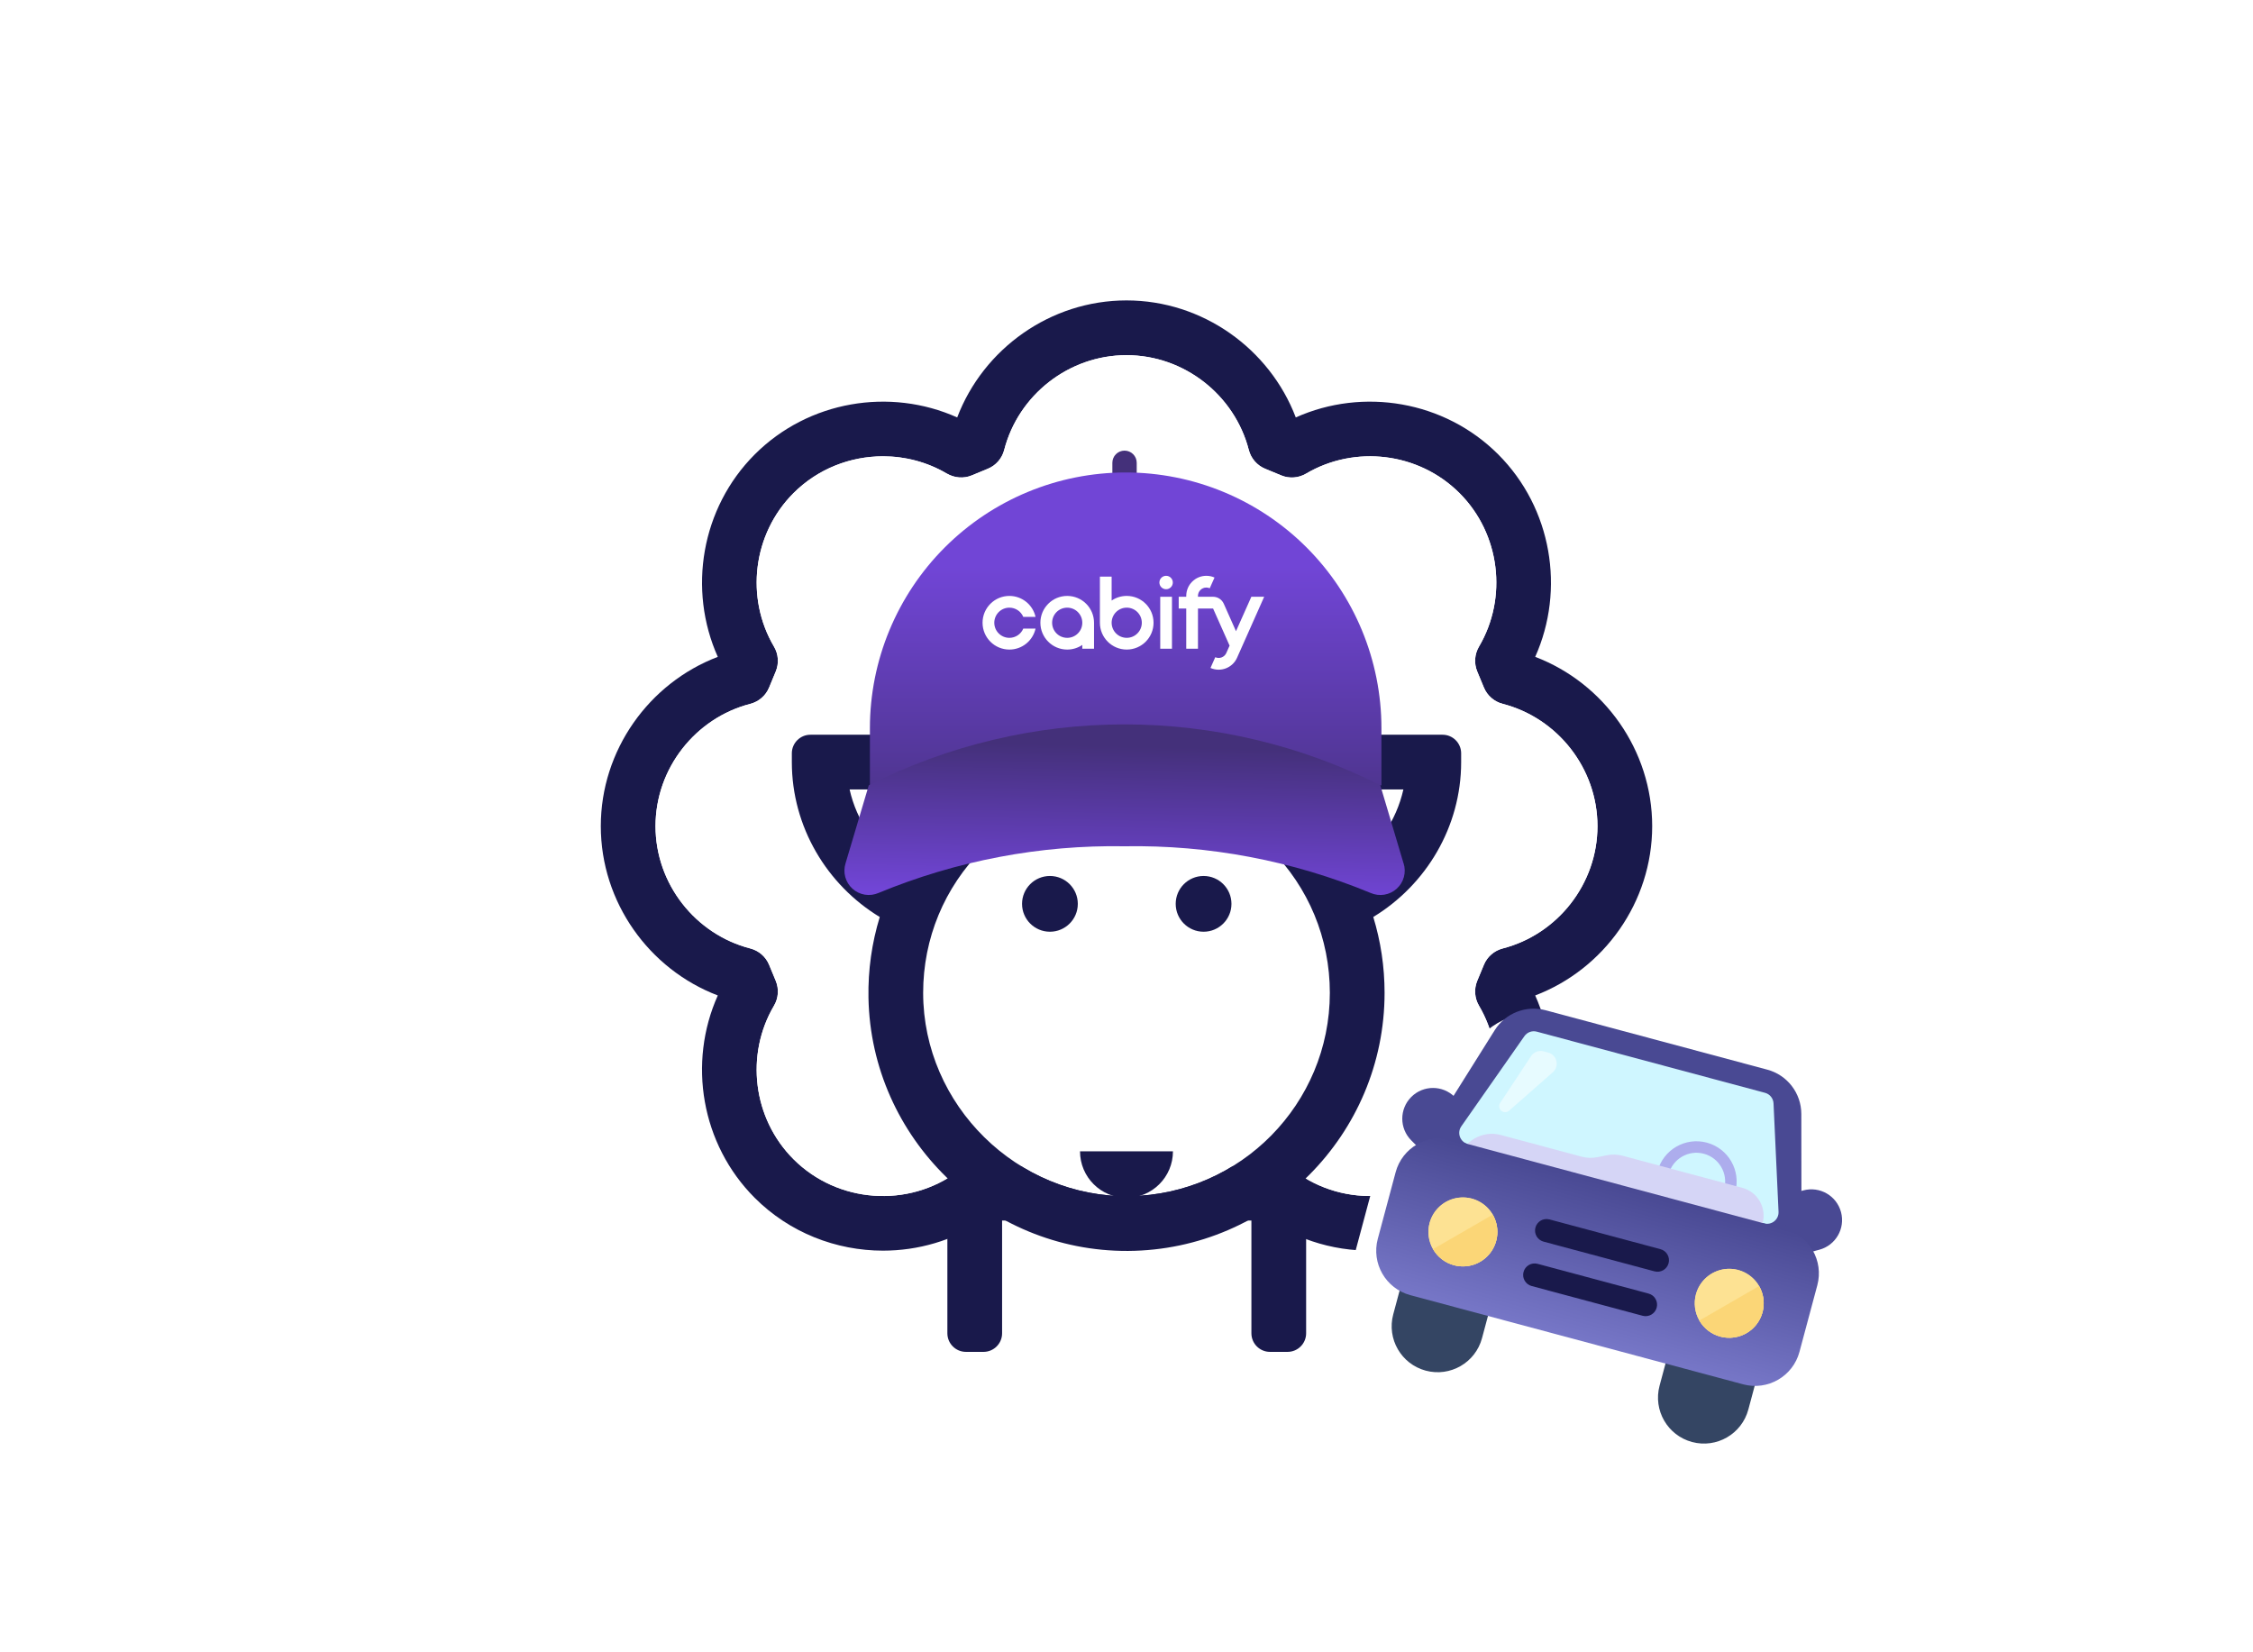 <svg class="icon" viewBox="0 0 360 264" fill="none" xmlns="http://www.w3.org/2000/svg">
<rect width="360" height="264" fill="white"/>
<path fill-rule="evenodd" clip-rule="evenodd" d="M151.378 213.028C151.378 214.668 152.71 215.999 154.35 215.999H157.153C158.793 215.999 160.122 214.668 160.122 213.028V186.271H151.378V213.028Z" fill="#19194B"/>
<path fill-rule="evenodd" clip-rule="evenodd" d="M199.958 186.271V213.028C199.958 214.668 201.288 215.999 202.928 215.999H205.733C207.373 215.999 208.702 214.668 208.702 213.028V186.271H199.958Z" fill="#19194B"/>
<path fill-rule="evenodd" clip-rule="evenodd" d="M240.11 151.542C238.754 151.892 237.642 152.856 237.107 154.148L236.04 156.72C235.507 158.012 235.611 159.48 236.321 160.685C240.922 168.484 239.738 178.688 233.211 185.213C226.176 192.248 214.868 193.074 206.903 187.137L204.289 186.27H155.707L153.093 187.137C145.134 193.076 133.822 192.248 126.789 185.213C120.26 178.686 119.076 168.484 123.677 160.685C124.39 159.482 124.495 158.012 123.958 156.72L122.893 154.148C122.36 152.856 121.245 151.892 119.89 151.542C111.123 149.282 104.744 141.23 104.744 132C104.744 122.772 111.123 114.72 119.89 112.46C121.245 112.11 122.36 111.146 122.893 109.854L123.958 107.282C124.495 105.988 124.39 104.52 123.677 103.315C119.076 95.52 120.262 85.316 126.789 78.789C130.677 74.899 135.872 72.906 141.09 72.906C144.606 72.906 148.131 73.812 151.27 75.654C152.491 76.371 153.97 76.501 155.28 75.958L157.85 74.893C159.144 74.36 160.108 73.247 160.458 71.892C162.718 63.125 170.77 56.748 179.998 56.748C189.228 56.748 197.28 63.125 199.542 71.892C199.892 73.247 200.856 74.358 202.148 74.893L204.718 75.958C206.01 76.493 207.478 76.388 208.685 75.679C216.48 71.078 226.684 72.262 233.211 78.789C239.738 85.314 240.922 95.518 236.321 103.317C235.611 104.522 235.507 105.99 236.04 107.282L237.107 109.854C237.642 111.146 238.754 112.11 240.11 112.46C248.875 114.72 255.254 122.772 255.254 132C255.254 141.23 248.875 149.282 240.11 151.542ZM245.305 104.951C250.114 94.22 247.98 81.191 239.396 72.603C230.809 64.018 217.78 61.884 207.049 66.697C202.863 55.707 192.142 48 179.998 48C167.858 48 157.135 55.707 152.949 66.697C142.218 61.884 129.191 64.018 120.603 72.603C112.018 81.191 109.886 94.222 114.695 104.951C103.705 109.137 96 119.858 96 132C96 144.144 103.705 154.865 114.695 159.051C109.882 169.78 112.016 182.811 120.603 191.396C126.178 196.971 133.626 199.826 141.102 199.826C146.669 199.824 152.257 198.24 157.094 195.016H202.904C214.234 202.57 229.665 201.126 239.396 191.396C247.98 182.813 250.114 169.782 245.305 159.051C256.293 154.865 263.998 144.144 263.998 132C263.998 119.858 256.293 109.137 245.305 104.951Z" fill="#19194B"/>
<path fill-rule="evenodd" clip-rule="evenodd" d="M240.11 112.46C238.755 112.111 237.642 111.146 237.107 109.854L236.04 107.282C235.507 105.99 235.611 104.522 236.321 103.317C240.922 95.518 239.738 85.314 233.211 78.789C226.684 72.262 216.48 71.079 208.685 75.68C207.478 76.391 206.01 76.494 204.718 75.958L202.146 74.893C200.856 74.358 199.892 73.248 199.542 71.892C197.28 63.125 189.228 56.748 179.998 56.748C170.77 56.748 162.718 63.125 160.458 71.892C160.108 73.248 159.144 74.36 157.85 74.893L155.28 75.958C153.97 76.501 152.491 76.371 151.27 75.656C148.131 73.813 144.606 72.908 141.09 72.908C135.872 72.908 130.677 74.899 126.789 78.789C120.262 85.316 119.076 95.52 123.677 103.317C124.391 104.521 124.495 105.99 123.958 107.282L122.893 109.854C122.36 111.146 121.246 112.111 119.89 112.46C111.123 114.72 104.744 122.773 104.744 132.002C104.744 141.23 111.123 149.282 119.89 151.542C121.246 151.892 122.358 152.856 122.893 154.148L123.958 156.72C124.495 158.014 124.391 159.482 123.677 160.687C119.076 168.485 120.26 178.686 126.789 185.213C133.822 192.25 145.134 193.078 153.093 187.138L155.707 186.27H204.289L206.903 187.138C214.868 193.076 226.176 192.25 233.211 185.213C239.738 178.688 240.922 168.485 236.321 160.685C235.611 159.48 235.507 158.012 236.04 156.72L237.107 154.148C237.642 152.856 238.755 151.892 240.11 151.542C248.875 149.282 255.254 141.23 255.254 132.002C255.254 122.773 248.875 114.72 240.11 112.46Z" fill="white"/>
<path fill-rule="evenodd" clip-rule="evenodd" d="M215.939 138.401C214.115 135.173 211.851 132.169 209.157 129.474L208.165 128.482C207.007 127.323 205.124 127.323 203.965 128.482L201.983 130.466C200.824 131.625 200.824 133.506 201.983 134.666L202.975 135.657C209.111 141.795 212.491 149.954 212.491 158.633C212.491 176.375 198.196 190.84 180.515 191.119C162.573 191.401 147.508 176.577 147.508 158.633C147.508 149.954 150.888 141.795 157.026 135.657L158.018 134.666C159.177 133.506 159.177 131.625 158.018 130.466L156.032 128.482C154.873 127.323 152.992 127.323 151.832 128.482L150.841 129.474C148.148 132.169 145.884 135.173 144.061 138.401C139.904 135.533 136.881 131.155 135.755 126.139H144.576C146.216 126.139 147.545 124.812 147.545 123.17V121.767C147.545 117.403 151.084 113.865 155.45 113.865C159.073 113.865 162.121 116.307 163.051 119.634C163.407 120.902 164.58 121.765 165.896 121.765H169.551C170.867 121.765 172.04 120.902 172.396 119.634C173.328 116.307 176.374 113.865 180 113.865C183.625 113.865 186.673 116.307 187.601 119.634C187.957 120.902 189.132 121.765 190.448 121.765H194.101C195.417 121.765 196.592 120.902 196.948 119.634C197.876 116.307 200.924 113.865 204.55 113.865C208.914 113.865 212.452 117.403 212.452 121.767V123.17C212.452 124.812 213.781 126.139 215.423 126.139H224.244C223.116 131.155 220.095 135.533 215.939 138.401Z" fill="white"/>
<path fill-rule="evenodd" clip-rule="evenodd" d="M192.317 139.961C189.857 139.961 187.862 141.954 187.862 144.416C187.862 146.875 189.857 148.869 192.317 148.869C194.776 148.869 196.771 146.875 196.771 144.416C196.771 141.954 194.776 139.961 192.317 139.961Z" fill="#19194B"/>
<path fill-rule="evenodd" clip-rule="evenodd" d="M167.765 139.961C165.306 139.961 163.31 141.954 163.31 144.416C163.31 146.875 165.306 148.869 167.765 148.869C170.225 148.869 172.22 146.875 172.22 144.416C172.22 141.954 170.225 139.961 167.765 139.961Z" fill="#19194B"/>
<path fill-rule="evenodd" clip-rule="evenodd" d="M187.422 183.957C187.422 188.058 184.098 191.381 179.998 191.381C175.899 191.381 172.574 188.058 172.574 183.957H187.422Z" fill="#19194B"/>
<path fill-rule="evenodd" clip-rule="evenodd" d="M215.938 138.401C214.115 135.173 211.851 132.168 209.156 129.474L208.165 128.482C207.007 127.322 205.124 127.322 203.965 128.482L201.983 130.465C200.823 131.625 200.823 133.506 201.983 134.665L202.975 135.657C209.111 141.795 212.491 149.954 212.491 158.633C212.491 176.375 198.196 190.84 180.515 191.118C162.573 191.401 147.508 176.576 147.508 158.633C147.508 149.954 150.888 141.795 157.026 135.657L158.017 134.665C159.177 133.506 159.177 131.625 158.017 130.465L156.032 128.482C154.872 127.322 152.992 127.322 151.832 128.482L150.84 129.474C148.148 132.168 145.884 135.173 144.06 138.401C139.904 135.533 136.881 131.155 135.755 126.139H144.576C146.216 126.139 147.545 124.811 147.545 123.17V121.767C147.545 117.403 151.083 113.865 155.449 113.865C159.072 113.865 162.121 116.307 163.051 119.633C163.407 120.902 164.58 121.765 165.896 121.765H169.551C170.866 121.765 172.04 120.902 172.395 119.633C173.328 116.307 176.374 113.865 179.999 113.865C183.624 113.865 186.673 116.307 187.601 119.633C187.957 120.902 189.132 121.765 190.448 121.765H194.101C195.416 121.765 196.592 120.902 196.947 119.633C197.876 116.307 200.924 113.865 204.549 113.865C208.913 113.865 212.451 117.403 212.451 121.767V123.17C212.451 124.811 213.781 126.139 215.423 126.139H224.243C223.115 131.155 220.095 135.533 215.938 138.401ZM230.504 117.393H220.614C218.69 110.329 212.216 105.119 204.549 105.119C199.695 105.119 195.318 107.207 192.273 110.532C189.229 107.207 184.853 105.119 179.999 105.119C175.145 105.119 170.77 107.207 167.723 110.532C164.679 107.207 160.301 105.119 155.447 105.119C147.78 105.119 141.308 110.329 139.382 117.393H129.495C127.855 117.393 126.525 118.725 126.525 120.364V121.767C126.525 132.107 132.128 141.396 140.573 146.517C139.313 150.638 138.687 154.978 138.77 159.423C139.187 181.865 157.804 200.002 180.254 199.869C202.874 199.73 221.237 181.286 221.237 158.633C221.237 154.458 220.616 150.381 219.429 146.503C219.429 146.505 219.431 146.509 219.433 146.511C227.873 141.39 233.473 132.105 233.473 121.767V120.364C233.473 118.725 232.144 117.393 230.504 117.393Z" fill="#19194B"/>
<path fill-rule="evenodd" clip-rule="evenodd" d="M179.687 72C180.762 72 181.633 72.871 181.633 73.946V79.784C181.633 80.859 180.762 81.73 179.687 81.73C178.612 81.73 177.741 80.859 177.741 79.784V73.946C177.741 72.871 178.612 72 179.687 72Z" fill="#44307A"/>
<path d="M139 125.484V116.358C139 105.519 143.306 95.124 150.97 87.46C158.634 79.796 169.029 75.49 179.868 75.49C190.706 75.49 201.101 79.796 208.765 87.46C216.429 95.124 220.735 105.519 220.735 116.358V125.484" fill="url(#sheep_cabify-paint0_linear_37241_277108)"/>
<g clip-path="url(#sheep_cabify-clip0_37241_277108)">
<path fill-rule="evenodd" clip-rule="evenodd" d="M175.75 99.5V92.135H177.625V95.956C178.311 95.487 179.14 95.213 180.036 95.213C182.402 95.213 184.322 97.133 184.322 99.5C184.322 101.866 182.402 103.786 180.036 103.786C177.67 103.786 175.75 101.866 175.75 99.5ZM180.036 101.911C178.705 101.911 177.625 100.831 177.625 99.5C177.625 98.168 178.705 97.088 180.036 97.088C181.367 97.088 182.447 98.168 182.447 99.5C182.447 100.831 181.367 101.911 180.036 101.911Z" fill="white"/>
<path fill-rule="evenodd" clip-rule="evenodd" d="M172.937 103.045V103.652H174.812V99.501C174.812 97.135 172.892 95.215 170.526 95.215C168.16 95.215 166.24 97.135 166.24 99.501C166.24 101.867 168.16 103.787 170.526 103.787C171.419 103.787 172.251 103.514 172.937 103.045ZM168.115 99.501C168.115 98.17 169.195 97.09 170.526 97.09C171.857 97.09 172.937 98.17 172.937 99.501C172.937 100.832 171.857 101.912 170.526 101.912C169.195 101.912 168.115 100.832 168.115 99.501Z" fill="white"/>
<path d="M161.286 97.09C159.955 97.09 158.875 98.17 158.875 99.501C158.875 100.832 159.955 101.912 161.286 101.912C162.284 101.912 163.142 101.305 163.506 100.439H165.467C165.04 102.355 163.33 103.787 161.286 103.787C158.92 103.787 157 101.867 157 99.501C157 97.135 158.92 95.215 161.286 95.215C163.33 95.215 165.04 96.647 165.467 98.564H163.506C163.142 97.697 162.284 97.09 161.286 97.09Z" fill="white"/>
<path d="M185.391 95.35V103.652H187.266V95.35H185.391Z" fill="white"/>
<path d="M194.065 92.278C193.668 92.097 193.225 92 192.76 92C190.986 92 189.546 93.44 189.546 95.214V95.349H188.343V97.224H189.546V103.651H191.421V97.224H193.833L196.473 103.156L195.951 104.33C195.651 105.005 194.86 105.309 194.181 105.009L193.42 106.723C195.04 107.446 196.941 106.715 197.665 105.095L202 95.349H199.949L197.496 100.85L195.543 96.463C195.231 95.765 194.549 95.349 193.829 95.349H191.418V95.214C191.418 94.475 192.018 93.875 192.756 93.875C192.951 93.875 193.135 93.916 193.3 93.991L194.065 92.278Z" fill="white"/>
<path d="M187.401 93.073C187.401 93.665 186.921 94.145 186.329 94.145C185.736 94.145 185.256 93.665 185.256 93.073C185.256 92.48 185.736 92 186.329 92C186.921 92 187.401 92.48 187.401 93.073Z" fill="white"/>
</g>
<path d="M224.264 137.927L220.554 125.473C207.881 119.075 193.883 115.742 179.687 115.742C165.491 115.742 151.492 119.075 138.819 125.473L135.11 137.927C134.883 138.641 134.867 139.404 135.063 140.126C135.259 140.848 135.659 141.498 136.215 141.999C136.771 142.5 137.46 142.829 138.199 142.949C138.937 143.068 139.695 142.972 140.38 142.672C152.835 137.521 166.215 134.983 179.691 135.215C193.167 134.983 206.547 137.521 219.002 142.672C219.687 142.973 220.445 143.07 221.184 142.951C221.924 142.832 222.613 142.503 223.17 142.002C223.727 141.501 224.127 140.85 224.323 140.128C224.519 139.405 224.503 138.641 224.275 137.927H224.264Z" fill="url(#sheep_cabify-paint1_linear_37241_277108)"/>
<g filter="url(#sheep_cabify-filter0_d_37241_277108)">
<path d="M288.261 190.223L287.943 190.308L287.928 178.015C287.924 174.695 285.693 171.79 282.486 170.931L247.058 161.438C243.944 160.604 240.651 161.898 238.937 164.628L232.358 175.115C230.432 173.377 227.459 173.436 225.603 175.292C223.687 177.209 223.687 180.317 225.603 182.233L226.346 182.976C224.805 183.925 223.609 185.442 223.103 187.328L220.253 197.967C219.367 201.272 220.884 204.655 223.732 206.262L222.722 210.03C221.673 213.947 223.997 217.974 227.914 219.023C231.831 220.073 235.858 217.748 236.907 213.831L237.857 210.286L266.228 217.888L265.278 221.433C264.228 225.35 266.553 229.376 270.47 230.426C274.387 231.476 278.413 229.151 279.463 225.234L280.473 221.465C283.743 221.498 286.747 219.326 287.633 216.022L290.483 205.383C290.992 203.485 290.708 201.562 289.836 199.964L290.801 199.705C293.42 199.003 294.974 196.312 294.272 193.694C293.571 191.075 290.879 189.521 288.261 190.223Z" fill="white"/>
<path d="M237.095 163.473L231.644 172.161C229.106 171.174 226.115 171.705 224.066 173.754C221.618 176.202 221.336 179.995 223.22 182.752C222.196 183.853 221.419 185.213 221.003 186.765L218.152 197.404C217.162 201.1 218.488 204.866 221.237 207.169L220.621 209.467C219.261 214.545 222.274 219.763 227.351 221.124C232.429 222.484 237.648 219.471 239.008 214.394L239.395 212.95L263.564 219.426L263.177 220.87C261.817 225.947 264.83 231.166 269.907 232.527C274.984 233.887 280.203 230.874 281.564 225.797L282.179 223.498C285.712 222.878 288.743 220.28 289.733 216.584L292.584 205.945C293.004 204.379 293.006 202.797 292.661 201.32C295.636 199.858 297.263 196.454 296.373 193.131C295.578 190.163 293.011 188.143 290.115 187.903L290.103 178.012C290.098 173.709 287.206 169.944 283.049 168.83L247.621 159.337C243.585 158.256 239.316 159.933 237.095 163.473Z" stroke="white" stroke-width="4.35"/>
</g>
<g clip-path="url(#sheep_cabify-clip1_37241_277108)">
<path d="M225.503 175.268C227.42 173.351 230.527 173.351 232.444 175.268L234.758 177.581C236.675 179.498 236.675 182.606 234.758 184.523V184.523C232.841 186.439 229.733 186.439 227.816 184.523L225.503 182.209C223.586 180.292 223.586 177.184 225.503 175.268V175.268Z" fill="#494993"/>
<path d="M281.529 197.055C280.827 194.437 282.381 191.746 285 191.044L288.16 190.197C290.779 189.496 293.47 191.049 294.172 193.668V193.668C294.873 196.286 293.319 198.978 290.701 199.679L287.54 200.526C284.922 201.228 282.23 199.674 281.529 197.055V197.055Z" fill="#494993"/>
<path d="M225.947 197.593C226.997 193.675 231.023 191.351 234.94 192.4V192.4C238.857 193.45 241.182 197.476 240.132 201.394L236.807 213.806C235.757 217.723 231.731 220.047 227.814 218.998V218.998C223.896 217.948 221.572 213.922 222.621 210.005L225.947 197.593Z" fill="#344563"/>
<path d="M268.503 208.995C269.552 205.078 273.579 202.753 277.496 203.803V203.803C281.413 204.852 283.738 208.879 282.688 212.796L279.362 225.208C278.313 229.125 274.286 231.45 270.369 230.4V230.4C266.452 229.351 264.127 225.324 265.177 221.407L268.503 208.995Z" fill="#344563"/>
<path d="M287.845 192.285L287.828 177.989C287.824 174.668 285.593 171.764 282.386 170.905L246.958 161.412C243.844 160.577 240.55 161.871 238.837 164.602L231.092 176.948C229.779 179.04 230.866 181.806 233.252 182.445L283.224 195.835C285.557 196.461 287.848 194.7 287.845 192.285Z" fill="#494993"/>
<path d="M284.188 193.615L283.387 176.296C283.35 175.497 282.8 174.814 282.028 174.608L245.557 164.835C244.811 164.635 244.02 164.923 243.578 165.556L233.499 179.959C232.768 181.003 233.297 182.455 234.528 182.785L281.879 195.473C283.079 195.794 284.246 194.856 284.188 193.615Z" fill="#CFF6FF"/>
<path opacity="0.5" d="M244.646 168.742C245.082 168.083 245.89 167.776 246.654 167.98L247.382 168.175C248.798 168.555 249.22 170.36 248.119 171.328L241.135 177.464C240.896 177.675 240.566 177.752 240.258 177.669C239.629 177.501 239.349 176.765 239.708 176.221L244.646 168.742Z" fill="white"/>
<path fill-rule="evenodd" clip-rule="evenodd" d="M269.881 193.208C272.33 193.864 274.846 192.411 275.502 189.963C276.158 187.515 274.705 184.998 272.257 184.342C269.809 183.686 267.292 185.139 266.636 187.587C265.98 190.036 267.433 192.552 269.881 193.208ZM269.406 194.981C272.834 195.9 276.357 193.866 277.275 190.438C278.194 187.011 276.16 183.488 272.732 182.569C269.305 181.651 265.782 183.685 264.863 187.112C263.945 190.54 265.979 194.063 269.406 194.981Z" fill="#ADADED"/>
<path d="M252.731 184.811L239.802 181.347C236.864 180.56 233.844 182.303 233.057 185.241C232.794 186.22 233.376 187.227 234.355 187.489L276.024 198.655C278.472 199.311 280.989 197.858 281.645 195.409C282.301 192.961 280.848 190.445 278.4 189.789L259.264 184.661C258.438 184.44 257.572 184.414 256.735 184.586L255.261 184.887C254.423 185.059 253.557 185.033 252.731 184.811Z" fill="#D5D5F6"/>
<path d="M287.532 215.995L290.383 205.356C291.433 201.439 289.108 197.413 285.191 196.363L231.996 182.109C228.079 181.06 224.052 183.384 223.003 187.302L220.152 197.941C219.103 201.858 221.427 205.884 225.344 206.934L278.539 221.187C282.456 222.237 286.483 219.912 287.532 215.995Z" fill="url(#sheep_cabify-paint2_linear_37241_277108)"/>
<path d="M272.676 204.095C271.857 204.813 271.27 205.758 270.988 206.81C270.61 208.221 270.808 209.724 271.538 210.989C272.268 212.254 273.471 213.177 274.882 213.555C275.934 213.836 277.046 213.8 278.078 213.45C279.109 213.1 280.013 212.452 280.677 211.588C281.34 210.723 281.732 209.682 281.803 208.595C281.874 207.508 281.621 206.425 281.077 205.481C280.532 204.538 279.72 203.778 278.743 203.296C277.766 202.814 276.669 202.633 275.589 202.775C274.509 202.917 273.495 203.376 272.676 204.095Z" fill="#FDE293"/>
<path d="M230.121 192.692C229.302 193.41 228.714 194.355 228.432 195.407C228.054 196.818 228.252 198.321 228.982 199.586C229.713 200.851 230.916 201.774 232.326 202.152C233.379 202.434 234.491 202.398 235.522 202.048C236.553 201.697 237.458 201.049 238.121 200.185C238.784 199.321 239.176 198.28 239.247 197.193C239.318 196.106 239.066 195.022 238.521 194.079C237.976 193.136 237.164 192.375 236.188 191.894C235.211 191.412 234.113 191.231 233.033 191.373C231.953 191.515 230.94 191.974 230.121 192.692Z" fill="#FDE293"/>
<path d="M245.341 196.134C245.603 195.155 246.61 194.574 247.589 194.836L265.321 199.588C266.3 199.85 266.881 200.857 266.619 201.836V201.836C266.356 202.815 265.35 203.396 264.37 203.134L246.639 198.383C245.66 198.12 245.078 197.114 245.341 196.134V196.134Z" fill="#19194B"/>
<path d="M243.44 203.23C243.703 202.251 244.709 201.67 245.689 201.932L263.42 206.683C264.4 206.946 264.981 207.952 264.718 208.932V208.932C264.456 209.911 263.449 210.492 262.47 210.23L244.738 205.478C243.759 205.216 243.178 204.209 243.44 203.23V203.23Z" fill="#19194B"/>
<path d="M230.12 192.69C229.302 193.408 228.714 194.353 228.432 195.405C228.054 196.816 228.252 198.319 228.982 199.584C229.713 200.849 230.915 201.772 232.326 202.15C233.378 202.432 234.49 202.396 235.522 202.046C236.553 201.696 237.458 201.047 238.121 200.183C238.784 199.319 239.176 198.278 239.247 197.191C239.318 196.104 239.065 195.02 238.521 194.077C237.976 193.134 237.164 192.373 236.187 191.892C235.21 191.41 234.113 191.229 233.033 191.371C231.953 191.513 230.939 191.972 230.12 192.69Z" fill="#FDE293"/>
<path d="M238.521 194.076L228.982 199.583C229.713 200.848 230.915 201.771 232.326 202.149C233.378 202.431 234.49 202.395 235.522 202.045C236.553 201.695 237.458 201.047 238.121 200.182C238.784 199.318 239.176 198.277 239.247 197.19C239.318 196.103 239.066 195.02 238.521 194.076Z" fill="#FBD677"/>
<path d="M272.676 204.097C271.857 204.815 271.27 205.76 270.988 206.812C270.61 208.222 270.808 209.726 271.538 210.991C272.268 212.255 273.471 213.178 274.882 213.556C275.934 213.838 277.046 213.802 278.078 213.452C279.109 213.102 280.013 212.454 280.677 211.59C281.34 210.725 281.732 209.684 281.803 208.597C281.874 207.51 281.621 206.427 281.077 205.483C280.532 204.54 279.72 203.78 278.743 203.298C277.766 202.816 276.669 202.635 275.589 202.777C274.509 202.919 273.495 203.378 272.676 204.097Z" fill="#FDE293"/>
<path d="M281.077 205.483L271.538 210.99C272.268 212.255 273.471 213.178 274.882 213.556C275.934 213.837 277.046 213.801 278.078 213.451C279.109 213.101 280.014 212.453 280.677 211.589C281.34 210.725 281.732 209.683 281.803 208.596C281.874 207.509 281.621 206.426 281.077 205.483Z" fill="#FBD677"/>
</g>
<defs>
<filter id="sheep_cabify-filter0_d_37241_277108" x="200.498" y="146.737" width="113.444" height="108.495" filterUnits="userSpaceOnUse" color-interpolation-filters="sRGB">
<feFlood flood-opacity="0" result="BackgroundImageFix"/>
<feColorMatrix in="SourceAlpha" type="matrix" values="0 0 0 0 0 0 0 0 0 0 0 0 0 0 0 0 0 0 127 0" result="hardAlpha"/>
<feOffset dy="5.051"/>
<feGaussianBlur stdDeviation="7.576"/>
<feColorMatrix type="matrix" values="0 0 0 0 0 0 0 0 0 0 0 0 0 0 0 0 0 0 0.32 0"/>
<feBlend mode="normal" in2="BackgroundImageFix" result="effect1_dropShadow_37241_277108"/>
<feBlend mode="normal" in="SourceGraphic" in2="effect1_dropShadow_37241_277108" result="shape"/>
</filter>
<linearGradient id="sheep_cabify-paint0_linear_37241_277108" x1="180.177" y1="90.5" x2="180.177" y2="137" gradientUnits="userSpaceOnUse">
<stop stop-color="#7145D6"/>
<stop offset="1" stop-color="#44307A"/>
</linearGradient>
<linearGradient id="sheep_cabify-paint1_linear_37241_277108" x1="180" y1="143" x2="180.537" y2="119.217" gradientUnits="userSpaceOnUse">
<stop stop-color="#7145D6"/>
<stop offset="1" stop-color="#44307A"/>
</linearGradient>
<linearGradient id="sheep_cabify-paint2_linear_37241_277108" x1="258.593" y1="189.236" x2="251.704" y2="214.947" gradientUnits="userSpaceOnUse">
<stop stop-color="#494993"/>
<stop offset="1" stop-color="#7878C9"/>
</linearGradient>
<clipPath id="sheep_cabify-clip0_37241_277108">
<rect width="45" height="15" fill="white" transform="translate(157 92)"/>
</clipPath>
<clipPath id="sheep_cabify-clip1_37241_277108">
<rect width="76" height="76" fill="white" transform="translate(230 149) rotate(15)"/>
</clipPath>
</defs>
</svg>

